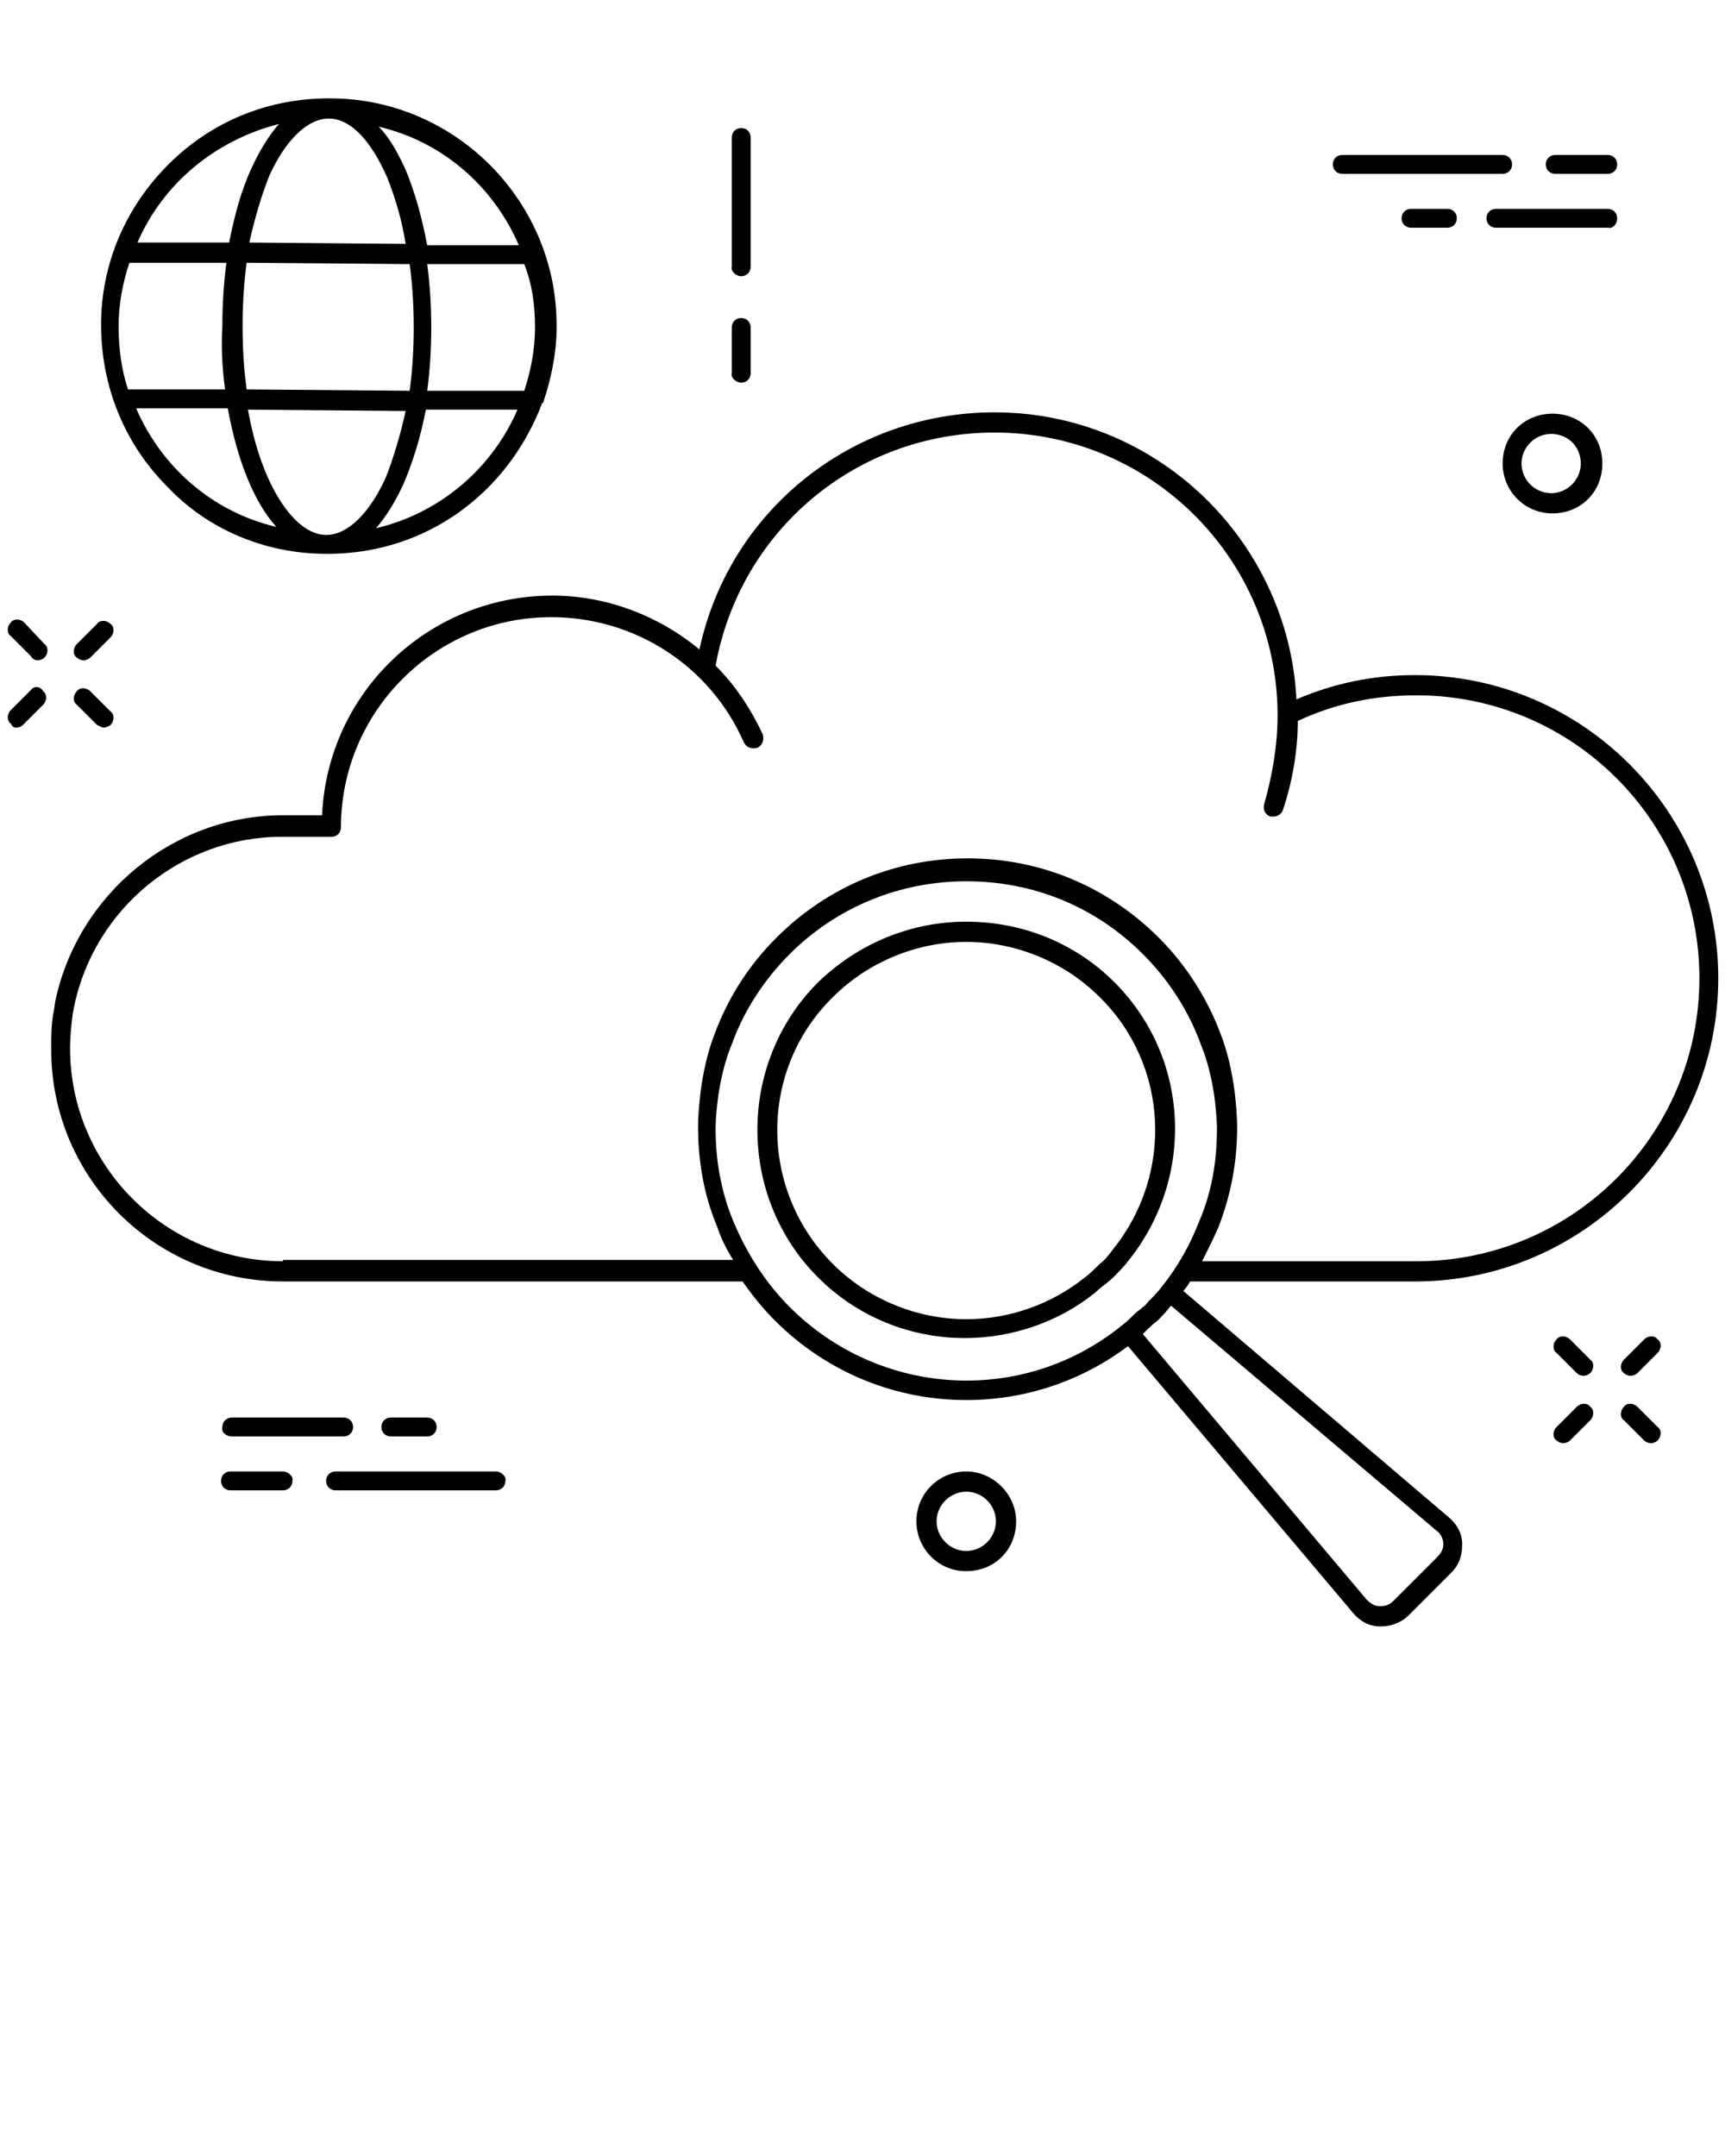 <svg xmlns="http://www.w3.org/2000/svg" xmlns:xlink="http://www.w3.org/1999/xlink" version="1.1" x="0px" y="0px" viewBox="0 0 128 160" style="enable-background:new 0 0 128 128;" xml:space="preserve"><g><path d="M82.7,72.9c-2.9-2.9-6.8-4.5-11-4.5c-4.1,0-8,1.6-11,4.5c-6,6-6,15.9,0,21.9c2.9,2.9,6.8,4.5,10.9,4.5c3.5,0,7-1.2,9.7-3.4   c0.4-0.4,0.9-0.7,1.3-1.1s0.8-0.8,1.1-1.2C88.7,87.4,88.3,78.5,82.7,72.9z M82.6,92.7c-0.3,0.4-0.6,0.8-1,1.1   c-0.4,0.4-0.7,0.7-1.1,1c-2.5,2-5.6,3.1-8.8,3.1c-3.7,0-7.3-1.5-9.9-4.1c-5.5-5.5-5.5-14.4,0-19.8c2.6-2.6,6.2-4.1,9.9-4.1   c3.7,0,7.3,1.5,9.9,4.1C86.7,79,87.1,87.1,82.6,92.7z"/><path d="M87.8,95.8c0.2-0.2,0.4-0.5,0.5-0.7c0,0,0,0,0.1,0H105c12.4,0,22.5-10.1,22.5-22.5S117.4,50.1,105,50.1   c-3.1,0-6,0.6-8.8,1.8c-0.6-11.8-10.4-21.3-22.4-21.3c-10.6,0-19.7,7.3-21.9,17.6c-3-2.5-6.9-4-10.9-4c-9.2,0-16.7,7.2-17.1,16.3   H21c-8.1,0-15.2,5.8-16.9,13.8L4,75c-0.2,0.9-0.2,1.9-0.2,2.9c0,9.5,7.7,17.2,17.2,17.2h34.1c0.7,1,1.5,2,2.4,2.9   c3.9,3.9,9,5.9,14.2,5.9c4.2,0,8.4-1.3,12-4l16.7,19.8c0.5,0.6,1.2,1,2,1h0.1c0.7,0,1.5-0.3,2-0.8l3.2-3.2c0.6-0.6,0.8-1.3,0.8-2.1   c0-0.8-0.4-1.5-1-2L87.8,95.8z M21,93.6c-8.7,0-15.8-7.1-15.8-15.8c0-0.9,0.1-1.8,0.2-2.6l0.1-0.5c1.5-7.3,8-12.6,15.4-12.6h3.4   c0.1,0,0.2,0,0.3,0c0.4,0,0.7-0.3,0.7-0.7c0-8.6,7-15.6,15.6-15.6c6.2,0,11.8,3.6,14.3,9.3c0.2,0.4,0.6,0.5,1,0.4   c0.4-0.2,0.5-0.6,0.4-1c-0.9-1.9-2-3.6-3.5-5.1c1.8-10,10.4-17.3,20.7-17.3c11.6,0,21,9.4,21,21c0,2.2-0.4,4.5-1,6.6   c-0.1,0.4,0.1,0.8,0.5,0.9c0.1,0,0.2,0,0.2,0c0.3,0,0.6-0.2,0.7-0.5c0.7-2.1,1.1-4.4,1.1-6.6c2.8-1.3,5.7-1.9,8.8-1.9   c11.6,0,21,9.4,21,21s-9.4,21-21,21H89.2c0.4-0.8,0.8-1.6,1.2-2.5c0.9-2.3,1.4-4.8,1.4-7.4c0-1-0.1-1.9-0.2-2.8   c-0.2-1.4-0.5-2.8-1-4.1c-1-2.7-2.6-5.2-4.6-7.2c-3.8-3.8-8.8-5.9-14.2-5.9c-5.4,0-10.4,2.1-14.2,5.9c-2.1,2.1-3.6,4.5-4.6,7.2   c-0.5,1.3-0.8,2.7-1,4.1c-0.1,0.9-0.2,1.8-0.2,2.7l0,0c0,2.5,0.4,5,1.4,7.4c0.3,0.9,0.7,1.7,1.2,2.5H21V93.6z M58.6,97   c-1.8-1.8-3.2-4-4.2-6.4c-0.9-2.2-1.3-4.5-1.3-6.8c0-0.9,0.1-1.7,0.2-2.5c0.2-1.3,0.5-2.6,1-3.8c0.9-2.5,2.4-4.8,4.3-6.7   c3.5-3.5,8.2-5.4,13.1-5.4c5,0,9.6,1.9,13.1,5.4c1.9,1.9,3.4,4.2,4.3,6.7c0.5,1.2,0.8,2.5,1,3.8c0.1,0.8,0.2,1.7,0.2,2.5   c0,2.4-0.4,4.7-1.3,6.8c-0.7,1.8-1.6,3.4-2.8,4.9c-0.3,0.4-0.6,0.7-1,1.1c-0.1,0.1-0.2,0.3-0.4,0.4c-0.2,0.2-0.4,0.3-0.6,0.5   c-0.3,0.3-0.6,0.6-1,0.9C75.9,104.3,65.3,103.7,58.6,97z M106.6,115.6l-3.2,3.2c-0.3,0.3-0.6,0.4-1,0.4s-0.7-0.2-1-0.5L84.8,99   l0.1-0.1c0.3-0.3,0.6-0.6,1-0.9c0.3-0.3,0.6-0.6,0.9-1l0.1-0.1l19.7,16.7c0.3,0.2,0.5,0.6,0.5,1C107.1,115,106.9,115.3,106.6,115.6   z"/><path d="M24.2,41.1L24.2,41.1c0.1,0,0.1,0,0.1,0c4.5,0,8.7-1.7,11.9-4.9c1.8-1.8,3.1-3.9,4-6.2c0,0,0-0.1,0.1-0.1   c0.6-1.8,1-3.7,1-5.6c0.1-9.3-7.5-17-16.8-17l0,0h-0.1c-4.5,0-8.7,1.7-11.9,4.9s-5,7.4-5,11.9s1.7,8.8,4.9,12   C15.4,39.3,19.7,41.1,24.2,41.1z M10.1,30.3h6.8c0.7,3.8,1.9,6.9,3.6,8.8C15.8,38,12,34.7,10.1,30.3z M39.7,24.3   c0,1.6-0.3,3.2-0.8,4.7h-7.2c0.2-1.5,0.3-3.1,0.3-4.7s-0.1-3.2-0.3-4.7h7.2C39.5,21.1,39.7,22.7,39.7,24.3z M30.7,24.3   c0,1.6-0.1,3.2-0.3,4.7l-12.1-0.1c-0.2-1.5-0.3-3-0.3-4.7c0-1.6,0.1-3.2,0.3-4.7l12.1,0.1C30.6,21.1,30.7,22.7,30.7,24.3z    M16.7,28.9H9.5c-0.5-1.5-0.7-3.1-0.7-4.7c0-1.6,0.3-3.2,0.8-4.7h7.2c-0.2,1.5-0.3,3.1-0.3,4.7C16.4,25.8,16.5,27.4,16.7,28.9z    M24.2,39.7c-2.3,0-4.8-3.6-5.8-9.3l11.7,0.1c-0.4,1.8-0.9,3.5-1.5,5C27.4,38.1,25.8,39.7,24.2,39.7L24.2,39.7z M27.9,39.2   c0.7-0.8,1.4-1.9,2-3.2c0.7-1.6,1.3-3.5,1.7-5.6h6.8C36.5,34.8,32.6,38.1,27.9,39.2z M38.5,18.2h-6.8c-0.4-2.1-0.9-3.9-1.6-5.6   c-0.6-1.3-1.2-2.4-2-3.2C32.8,10.5,36.6,13.8,38.5,18.2z M24.4,8.8c1.6,0,3.1,1.6,4.3,4.3c0.6,1.5,1.1,3.1,1.4,5L18.5,18   c0.4-1.8,0.9-3.5,1.5-5C21.2,10.4,22.8,8.8,24.4,8.8L24.4,8.8z M20.7,9.2c-0.7,0.8-1.4,1.9-2,3.2C17.9,14.1,17.4,16,17,18h-6.8   C12.1,13.6,16,10.4,20.7,9.2z"/><path d="M55,20.5c0.4,0,0.7-0.3,0.7-0.7v-9.6c0-0.4-0.3-0.7-0.7-0.7s-0.7,0.3-0.7,0.7v9.6C54.2,20.1,54.6,20.5,55,20.5z"/><path d="M55,28.4c0.4,0,0.7-0.3,0.7-0.7v-3.4c0-0.4-0.3-0.7-0.7-0.7s-0.7,0.3-0.7,0.7v3.4C54.2,28,54.6,28.4,55,28.4z"/><path d="M111.5,34.4c0,2,1.6,3.7,3.7,3.7s3.7-1.6,3.7-3.7s-1.6-3.7-3.7-3.7S111.5,32.3,111.5,34.4z M117.3,34.4   c0,1.2-1,2.2-2.2,2.2s-2.2-1-2.2-2.2s1-2.2,2.2-2.2S117.3,33.1,117.3,34.4z"/><path d="M71.7,109.2c-2,0-3.7,1.6-3.7,3.7c0,2,1.6,3.7,3.7,3.7s3.7-1.6,3.7-3.7C75.4,110.9,73.7,109.2,71.7,109.2z M71.7,115.1   c-1.2,0-2.2-1-2.2-2.2s1-2.2,2.2-2.2s2.2,1,2.2,2.2C73.9,114.1,72.9,115.1,71.7,115.1z"/><path d="M36.8,109.2H24.9c-0.4,0-0.7,0.3-0.7,0.7c0,0.4,0.3,0.7,0.7,0.7h11.9c0.4,0,0.7-0.3,0.7-0.7   C37.6,109.6,37.2,109.2,36.8,109.2z"/><path d="M21,109.2h-3.9c-0.4,0-0.7,0.3-0.7,0.7c0,0.4,0.3,0.7,0.7,0.7H21c0.4,0,0.7-0.3,0.7-0.7C21.8,109.6,21.4,109.2,21,109.2z"/><path d="M17.2,106.6h8.3c0.4,0,0.7-0.3,0.7-0.7c0-0.4-0.3-0.7-0.7-0.7h-8.3c-0.4,0-0.7,0.3-0.7,0.7   C16.4,106.3,16.8,106.6,17.2,106.6z"/><path d="M31.7,106.6c0.4,0,0.7-0.3,0.7-0.7c0-0.4-0.3-0.7-0.7-0.7H29c-0.4,0-0.7,0.3-0.7,0.7c0,0.4,0.3,0.7,0.7,0.7H31.7z"/><path d="M99.6,12.9h11.9c0.4,0,0.7-0.3,0.7-0.7s-0.3-0.7-0.7-0.7H99.6c-0.4,0-0.7,0.3-0.7,0.7C98.9,12.6,99.2,12.9,99.6,12.9z"/><path d="M115.4,12.9h3.9c0.4,0,0.7-0.3,0.7-0.7s-0.3-0.7-0.7-0.7h-3.9c-0.4,0-0.7,0.3-0.7,0.7C114.7,12.6,115,12.9,115.4,12.9z"/><path d="M120,16.2c0-0.4-0.3-0.7-0.7-0.7H111c-0.4,0-0.7,0.3-0.7,0.7s0.3,0.7,0.7,0.7h8.3C119.7,17,120,16.6,120,16.2z"/><path d="M104.7,15.5c-0.4,0-0.7,0.3-0.7,0.7c0,0.4,0.3,0.7,0.7,0.7h2.7c0.4,0,0.7-0.3,0.7-0.7c0-0.4-0.3-0.7-0.7-0.7   C107.4,15.5,104.7,15.5,104.7,15.5z"/><path d="M1.8,46.2c-0.3-0.3-0.8-0.3-1,0c-0.3,0.3-0.3,0.8,0,1l1.5,1.5C2.4,48.9,2.6,49,2.8,49s0.4-0.1,0.5-0.2c0.3-0.3,0.3-0.8,0-1   L1.8,46.2z"/><path d="M7.2,53.8C7.4,53.9,7.6,54,7.7,54s0.4-0.1,0.5-0.2c0.3-0.3,0.3-0.8,0-1l-1.5-1.5c-0.3-0.3-0.8-0.3-1,0   c-0.3,0.3-0.3,0.8,0,1L7.2,53.8z"/><path d="M2.3,51.2l-1.5,1.5c-0.3,0.3-0.3,0.8,0,1C0.9,53.9,1,54,1.2,54s0.4-0.1,0.5-0.2l1.5-1.5c0.3-0.3,0.3-0.8,0-1   C3,50.9,2.5,50.9,2.3,51.2z"/><path d="M6.2,49c0.2,0,0.4-0.1,0.5-0.2l1.5-1.5c0.3-0.3,0.3-0.8,0-1c-0.3-0.3-0.8-0.3-1,0l-1.5,1.5c-0.3,0.3-0.3,0.8,0,1   C5.8,48.9,6,49,6.2,49z"/><path d="M116.5,99.4c-0.3-0.3-0.8-0.3-1,0c-0.3,0.3-0.3,0.8,0,1l1.5,1.5c0.1,0.1,0.3,0.2,0.5,0.2s0.4-0.1,0.5-0.2   c0.3-0.3,0.3-0.8,0-1L116.5,99.4z"/><path d="M121.5,104.4c-0.3-0.3-0.8-0.3-1,0c-0.3,0.3-0.3,0.8,0,1l1.5,1.5c0.1,0.1,0.3,0.2,0.5,0.2s0.4-0.1,0.5-0.2   c0.3-0.3,0.3-0.8,0-1L121.5,104.4z"/><path d="M117,104.4l-1.5,1.5c-0.3,0.3-0.3,0.8,0,1c0.1,0.1,0.3,0.2,0.5,0.2s0.4-0.1,0.5-0.2l1.5-1.5c0.3-0.3,0.3-0.8,0-1   C117.8,104.1,117.3,104.1,117,104.4z"/><path d="M122,99.4l-1.5,1.5c-0.3,0.3-0.3,0.8,0,1c0.1,0.1,0.3,0.2,0.5,0.2s0.4-0.1,0.5-0.2l1.5-1.5c0.3-0.3,0.3-0.8,0-1   C122.8,99.1,122.3,99.1,122,99.4z"/></g></svg>